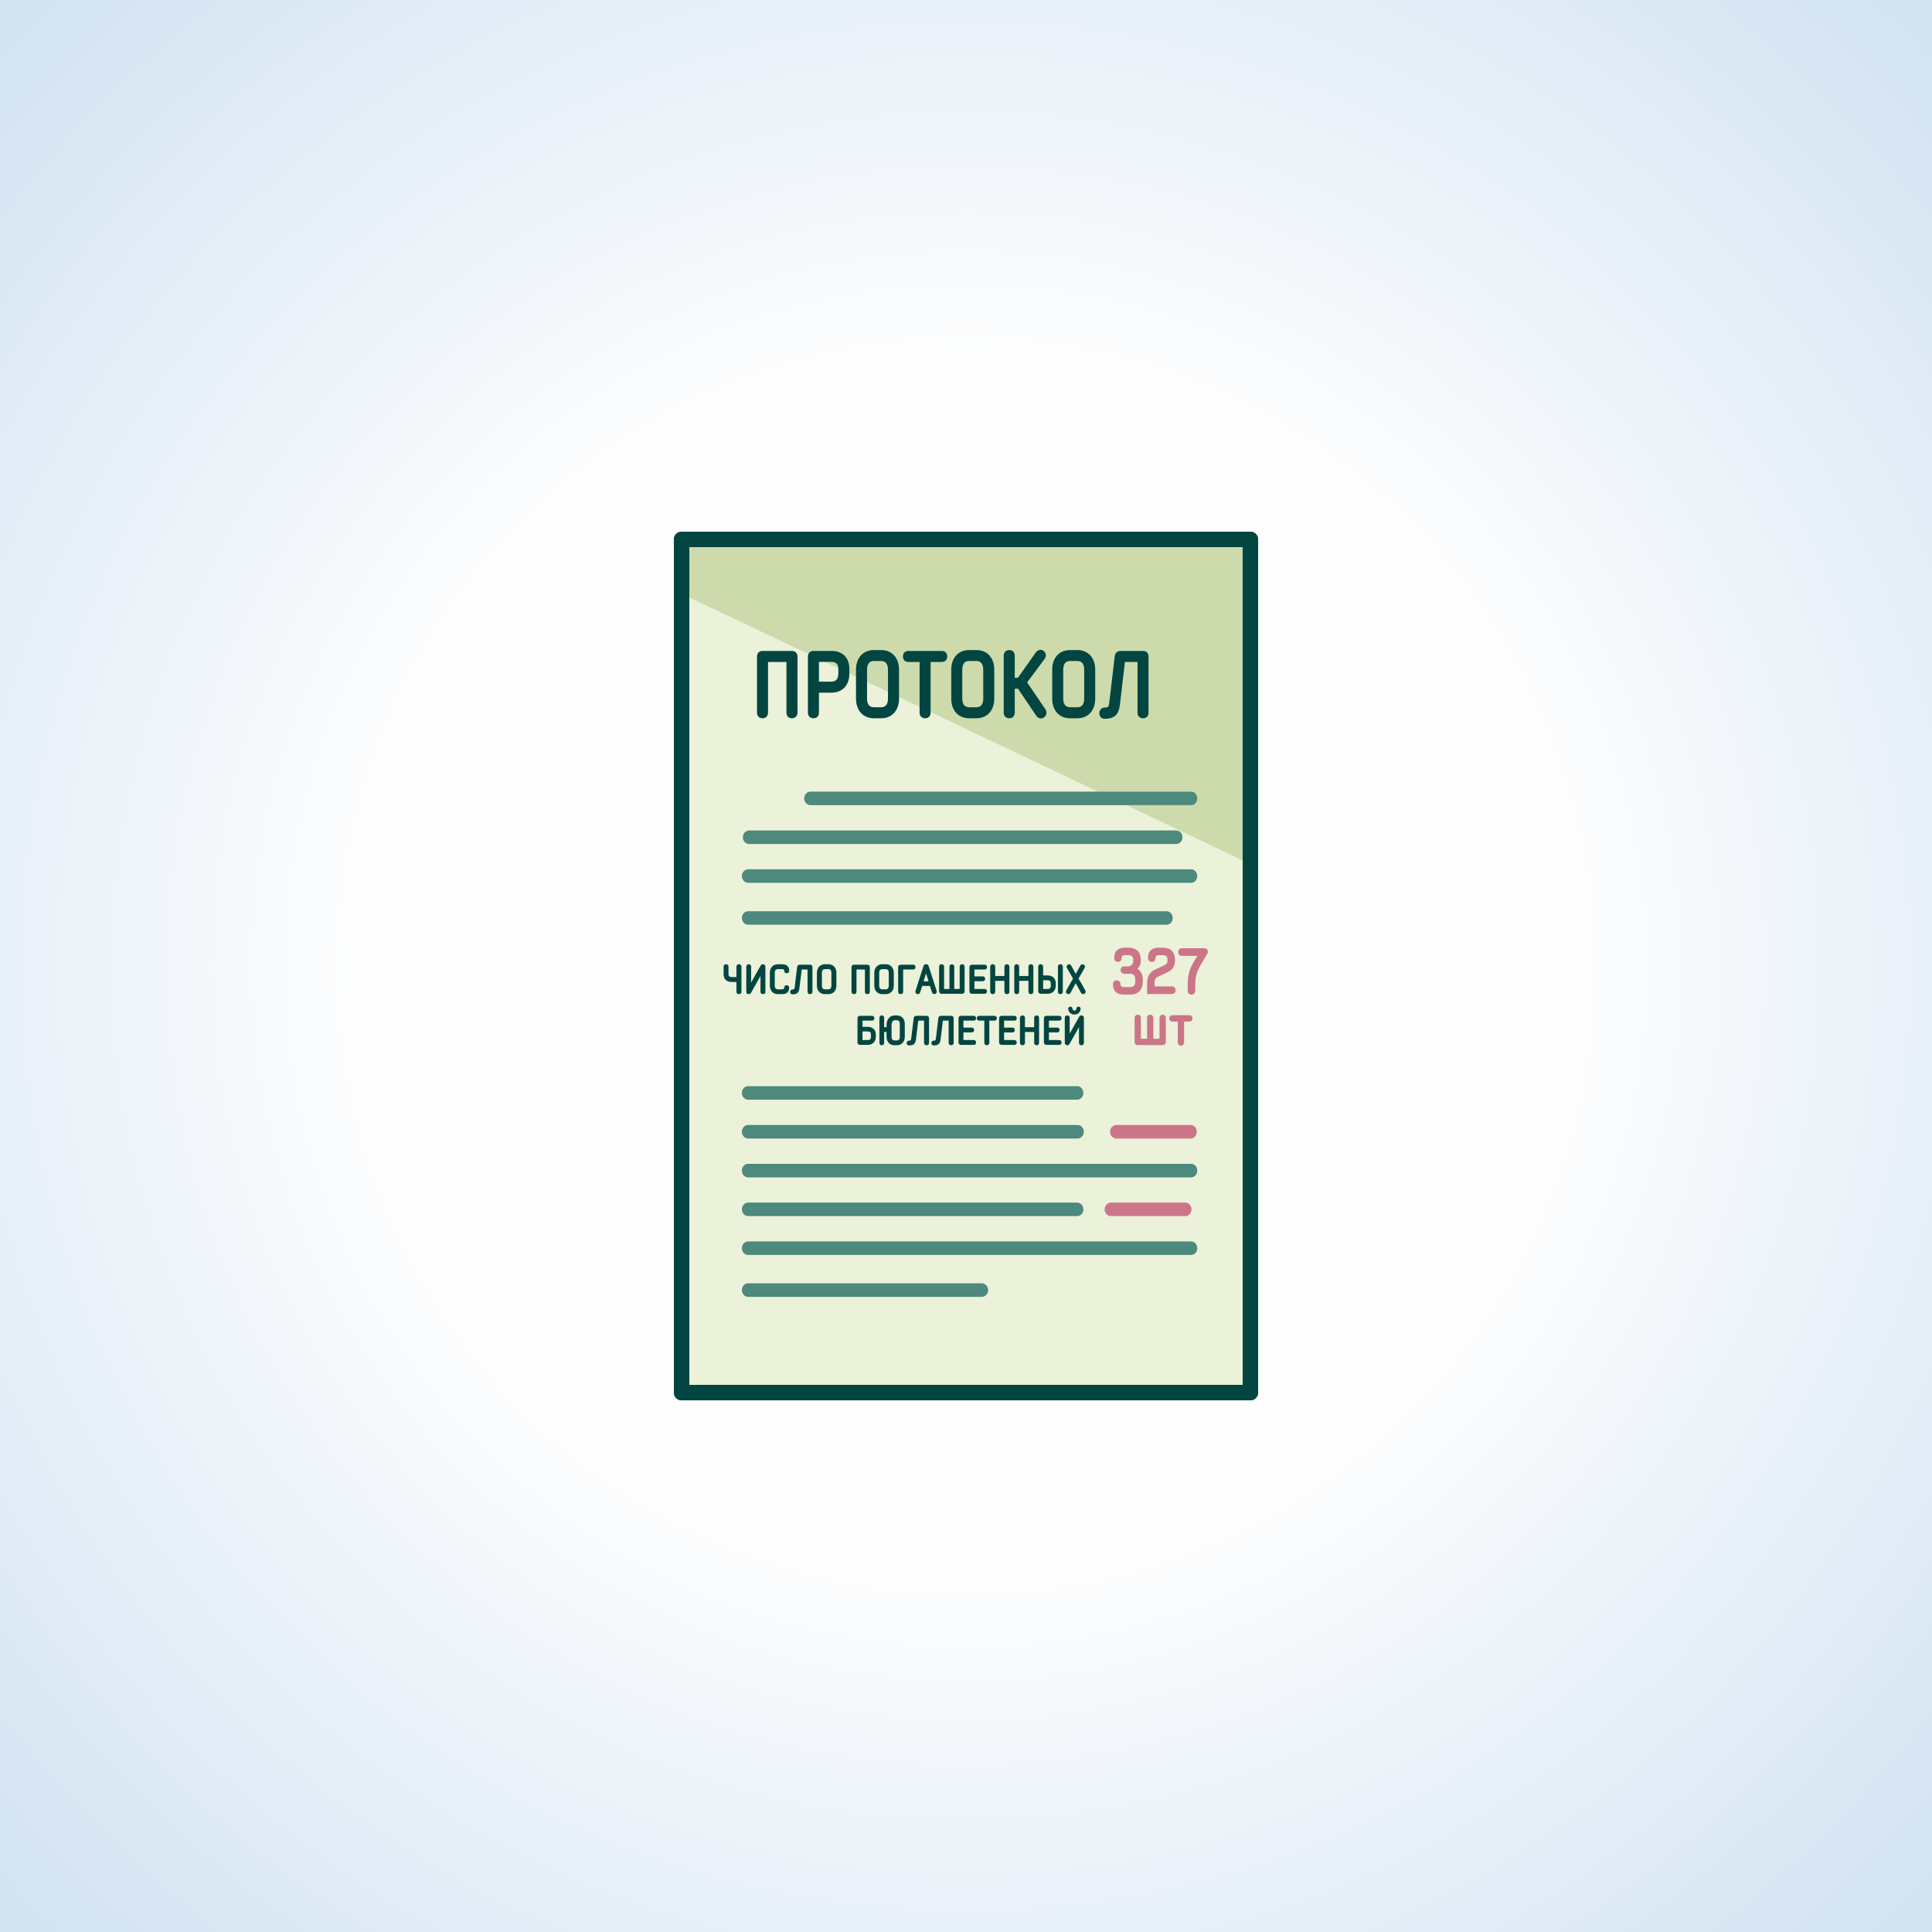 <?xml version="1.0" encoding="UTF-8"?>
<!DOCTYPE svg PUBLIC "-//W3C//DTD SVG 1.0//EN" "http://www.w3.org/TR/2001/REC-SVG-20010904/DTD/svg10.dtd">
<!-- Creator: CorelDRAW X7 -->
<svg xmlns="http://www.w3.org/2000/svg" xml:space="preserve" width="200mm" height="200mm" version="1.0" style="shape-rendering:geometricPrecision; text-rendering:geometricPrecision; image-rendering:optimizeQuality; fill-rule:evenodd; clip-rule:evenodd"
viewBox="0 0 20000 20000"
 xmlns:xlink="http://www.w3.org/1999/xlink">
 <rect x="0" y="0" width="20000" height="20000" fill="#333333" stroke="none"/>
 <defs>
  <style type="text/css">
   <![CDATA[
    .str1 {stroke:#024541;stroke-width:12.73}
    .str2 {stroke:#024541;stroke-width:29.14}
    .str4 {stroke:#CC7588;stroke-width:17.38}
    .str3 {stroke:#CC7588;stroke-width:20.05}
    .str0 {stroke:#024541;stroke-width:159.99;stroke-linecap:round;stroke-linejoin:round}
    .fil6 {fill:none;fill-rule:nonzero}
    .fil1 {fill:#EBF2D9}
    .fil2 {fill:#CDDBAC}
    .fil5 {fill:#CC7588;fill-rule:nonzero}
    .fil4 {fill:#4D897C;fill-rule:nonzero}
    .fil3 {fill:#024541;fill-rule:nonzero}
    .fil0 {fill:url(#id0)}
   ]]>
  </style>
  <radialGradient id="id0" gradientUnits="userSpaceOnUse" gradientTransform="matrix(1.414 -0 -0 1.414 -4142 -4142)" cx="10000" cy="10000" r="10000" fx="10000" fy="10000">
   <stop offset="0" style="stop-opacity:1; stop-color:#FEFEFE"/>
   <stop offset="0.431" style="stop-opacity:1; stop-color:#FEFEFE"/>
   <stop offset="1" style="stop-opacity:1; stop-color:#D1E2F2"/>
  </radialGradient>
 </defs>
 <g id="Layer_x0020_1">
  <g id="_594649819632">
   <path class="fil0" d="M0 0l20000 0 0 20000 -20000 0 0 -20000z"/>
   <path class="fil1 str0" d="M12944 5584l0 8832c-2205,0 -3683,0 -5888,0l0 -8832 5888 0z"/>
   <path class="fil2" d="M7056 5584l5888 0 0 3361 -5888 -2798c10,-289 0,-370 0,-563z"/>
   <path class="fil3 str1" d="M7578 10159l52 0 0 107c0,10 6,19 20,19 13,0 19,-9 19,-19l0 -259c0,-9 -6,-19 -19,-19 -14,0 -20,10 -20,19l0 114c0,0 -41,0 -58,0 -24,0 -37,-16 -37,-35 0,-17 0,-79 0,-79 0,-9 -5,-19 -19,-19 -13,0 -19,10 -19,19l0 75c0,44 19,77 81,77zm301 107c0,10 6,19 19,19 14,0 19,-9 19,-19l0 -259c0,-9 -6,-19 -20,-19 -7,0 -13,3 -19,14l-110 196 0 0c1,-7 1,-17 1,-28l0 -163c0,-9 -5,-19 -18,-19 -14,0 -19,10 -19,19l0 259c0,10 5,19 19,19 8,0 13,-3 20,-14l110 -196 0 0c-1,7 -2,17 -2,28l0 163zm175 -18c-29,0 -40,-20 -40,-46l0 -131c0,-26 11,-45 40,-45l42 0c17,0 27,7 29,24 0,10 5,19 18,19 14,0 20,-9 20,-19 0,-43 -25,-62 -67,-62l-42 0c-52,0 -78,38 -78,83l0 131c0,46 26,83 78,83l42 0c42,0 67,-19 67,-62 0,-9 -6,-18 -20,-18 -13,0 -18,9 -18,18 -2,18 -12,25 -29,25l-42 0zm215 -19c3,-24 25,-199 25,-199l72 0 0 236c0,10 5,19 19,19 14,0 19,-9 19,-19l0 -254c0,-10 -5,-19 -19,-19l-107 0c-12,0 -18,7 -20,19 -1,11 -23,191 -25,207 -1,10 -3,16 -5,20 -4,8 -11,10 -23,10 -10,0 -19,6 -19,19 0,14 9,19 19,19 36,0 50,-12 59,-32 3,-8 4,-15 5,-26zm233 -158c0,-26 11,-45 39,-45l33 0c28,0 39,19 39,45l0 131c0,26 -11,46 -39,46l-33 0c-28,0 -39,-20 -39,-46l0 -131zm150 0c0,-45 -26,-83 -78,-83l-33 0c-52,0 -78,38 -78,83l0 131c0,46 26,83 78,83l33 0c52,0 78,-37 78,-83l0 -131zm308 -41l0 236c0,10 5,19 19,19 13,0 19,-9 19,-19l0 -254c0,-10 -6,-19 -19,-19l-139 0c-13,0 -19,9 -19,19l0 254c0,10 6,19 19,19 14,0 20,-9 20,-19l0 -236 100 0zm135 41c0,-26 11,-45 40,-45l33 0c28,0 39,19 39,45l0 131c0,26 -11,46 -39,46l-33 0c-29,0 -40,-20 -40,-46l0 -131zm151 0c0,-45 -26,-83 -78,-83l-33 0c-52,0 -78,38 -78,83l0 131c0,46 26,83 78,83l33 0c52,0 78,-37 78,-83l0 -131zm80 -78c-15,0 -22,9 -22,19l0 254c0,10 7,19 20,19 13,0 19,-9 19,-19l0 -236 110 0c10,0 18,-6 18,-19 0,-12 -8,-18 -16,-18l-129 0zm305 207l23 72c3,9 13,15 24,12 11,-4 15,-14 12,-24l-83 -258c-3,-9 -8,-14 -19,-14l-3 0c-11,0 -16,5 -19,14l-83 258c-3,10 1,20 12,24 11,3 21,-3 24,-12l23 -72 89 0zm-51 -125c3,-9 4,-13 6,-23l1 0c2,10 3,14 6,23l28 90 -69 0 28 -90zm380 -87c-14,0 -19,10 -19,19l0 237 -69 0 0 -237c0,-10 -7,-19 -19,-19 -12,0 -18,10 -18,19l0 237 -68 0 0 -237c0,-9 -6,-19 -20,-19 -13,0 -19,10 -19,19l0 255c0,10 6,19 19,19l213 0c14,0 19,-9 19,-19l0 -255c0,-9 -5,-19 -19,-19zm233 293c10,0 18,-6 18,-19 0,-12 -8,-18 -18,-18l-112 0 0 -93 93 0c9,0 18,-5 18,-18 0,-13 -9,-19 -18,-19l-93 0 0 -84 112 0c10,0 18,-6 18,-19 0,-12 -8,-18 -18,-18l-132 0c-13,0 -19,9 -19,19l0 250c0,10 6,19 19,19l132 0zm250 -274c0,-9 -6,-19 -19,-19 -14,0 -20,10 -20,19l0 103 -108 0 0 -103c0,-9 -5,-19 -19,-19 -13,0 -20,10 -20,19l0 259c0,10 7,19 20,19 13,0 19,-9 19,-19l0 -119 108 0 0 119c0,10 6,19 20,19 13,0 19,-9 19,-19l0 -259zm248 0c0,-9 -6,-19 -19,-19 -14,0 -19,10 -19,19l0 103 -109 0 0 -103c0,-9 -5,-19 -19,-19 -13,0 -19,10 -19,19l0 259c0,10 6,19 19,19 14,0 19,-9 19,-19l0 -119 109 0 0 119c0,10 5,19 19,19 13,0 19,-9 19,-19l0 -259zm305 259l0 -259c0,-9 -5,-19 -19,-19 -13,0 -19,10 -19,19l0 259c0,10 5,19 19,19 13,0 19,-9 19,-19zm-153 -162l-51 0 0 -97c0,-9 -5,-19 -19,-19 -13,0 -19,10 -19,19l0 255c0,10 6,19 20,19l69 0c54,0 80,-35 80,-80l0 -19c0,-46 -25,-78 -80,-78zm41 101c0,25 -11,39 -40,39l-52 0 0 -103 51 0c29,0 41,15 41,39l0 25 0 0zm252 -110l-52 -95c-5,-10 -14,-15 -26,-9 -11,7 -12,18 -8,25l65 114 -72 127c-4,8 -4,19 8,25 11,6 20,1 26,-8l59 -109 60 109c6,10 15,14 26,8 12,-6 12,-17 8,-25l-72 -127 65 -114c4,-7 3,-18 -8,-25 -12,-6 -21,-1 -26,9l-53 95z"/>
   <path class="fil3 str1" d="M8981 10636l-59 0 0 -77 105 0c9,0 18,-5 18,-18 0,-13 -9,-19 -18,-19l-124 0c-14,0 -20,9 -20,19l0 250c0,10 6,19 20,19l78 0c53,0 79,-34 79,-80l0 -18c0,-46 -26,-76 -79,-76zm41 99c0,24 -11,38 -40,38l-60 0 0 -102 59 0c29,0 41,14 41,39l0 25zm241 -217c-55,0 -79,47 -79,92l0 30 -38 0 0 -103c0,-10 -4,-19 -18,-19 -13,0 -18,9 -18,19l0 258c0,10 5,19 18,19 14,0 18,-9 18,-19l0 -118 38 0 0 54c0,46 24,83 76,83l22 0c52,0 78,-37 78,-82l0 -132c0,-45 -26,-82 -78,-82l-19 0zm58 214c0,26 -11,45 -39,45l-20 0c-28,0 -39,-19 -39,-45l0 -119c0,-26 10,-58 40,-58l19 0c28,0 39,20 39,43l0 134zm155 26c3,-23 24,-199 24,-199l72 0 0 236c0,10 6,19 20,19 13,0 19,-9 19,-19l0 -254c0,-10 -6,-19 -19,-19l-107 0c-12,0 -19,8 -20,19 -1,12 -24,192 -26,208 -1,9 -2,16 -5,20 -4,8 -11,10 -23,10 -9,0 -19,6 -19,19 0,14 10,18 19,18 36,0 51,-11 59,-32 3,-7 5,-15 6,-26zm255 0c3,-23 24,-199 24,-199l72 0 0 236c0,10 6,19 20,19 13,0 19,-9 19,-19l0 -254c0,-10 -6,-19 -19,-19l-107 0c-12,0 -19,8 -20,19 -1,12 -23,192 -25,208 -2,9 -3,16 -5,20 -5,8 -12,10 -23,10 -10,0 -19,6 -19,19 0,14 9,18 19,18 35,0 50,-11 58,-32 3,-7 5,-15 6,-26zm349 52c10,0 18,-5 18,-18 0,-13 -8,-19 -18,-19l-113 0 0 -92 93 0c10,0 18,-6 18,-19 0,-12 -8,-18 -18,-18l-93 0 0 -85 113 0c10,0 18,-5 18,-18 0,-13 -8,-19 -18,-19l-132 0c-14,0 -19,9 -19,19l0 250c0,10 5,19 19,19l132 0zm136 4c13,0 19,-9 19,-19l0 -236 60 0c9,0 18,-5 18,-18 0,-13 -9,-19 -18,-19l-159 0c-9,0 -18,6 -18,19 0,13 9,18 18,18l60 0 0 236c0,10 6,19 20,19zm285 -4c9,0 18,-5 18,-18 0,-13 -9,-19 -18,-19l-113 0 0 -92 93 0c9,0 18,-6 18,-19 0,-12 -9,-18 -18,-18l-93 0 0 -85 113 0c9,0 18,-5 18,-18 0,-13 -9,-19 -18,-19l-133 0c-13,0 -19,9 -19,19l0 250c0,10 6,19 19,19l133 0zm249 -273c0,-10 -6,-19 -19,-19 -13,0 -19,9 -19,19l0 103 -108 0 0 -103c0,-10 -6,-19 -20,-19 -13,0 -19,9 -19,19l0 258c0,10 6,19 19,19 14,0 20,-9 20,-19l0 -118 108 0 0 118c0,10 5,19 19,19 13,0 19,-9 19,-19l0 -258zm214 273c10,0 19,-5 19,-18 0,-13 -9,-19 -19,-19l-112 0 0 -92 93 0c9,0 18,-6 18,-19 0,-12 -9,-18 -18,-18l-93 0 0 -85 112 0c10,0 19,-5 19,-18 0,-13 -9,-19 -19,-19l-132 0c-13,0 -19,9 -19,19l0 250c0,10 6,19 19,19l132 0zm159 -314c37,0 57,-26 57,-55 0,-8 -7,-14 -16,-14 -8,0 -14,6 -15,15 -1,15 -11,26 -26,26 -16,0 -26,-11 -27,-26 -1,-9 -7,-15 -15,-15 -9,0 -16,6 -16,14 0,29 20,55 58,55zm53 299c0,10 6,19 19,19 14,0 19,-9 19,-19l0 -258c0,-10 -5,-19 -19,-19 -8,0 -14,3 -20,14l-110 196 0 0c1,-7 2,-17 2,-28l0 -163c0,-10 -6,-19 -19,-19 -14,0 -19,9 -19,19l0 258c0,10 5,19 19,19 8,0 14,-2 20,-14l110 -195 0 0c-1,7 -2,17 -2,28l0 162z"/>
   <path class="fil3 str2" d="M8156 6838l0 540c0,22 11,43 42,43 29,0 43,-21 43,-43l0 -582c0,-22 -14,-43 -43,-43l-305 0c-29,0 -42,21 -42,43l0 582c0,22 13,43 42,43 30,0 43,-21 43,-43l0 -540 220 0zm307 233l0 -234 141 0c63,0 89,33 89,89l0 47c0,58 -26,98 -89,98l-141 0zm141 85c117,0 174,-79 174,-183l0 -47c0,-105 -57,-173 -174,-173l-184 0c-29,0 -42,21 -42,43l0 582c0,22 13,43 43,43 30,0 42,-21 42,-43l0 -222 141 0zm357 -224c0,-59 24,-104 87,-104l72 0c62,0 87,45 87,104l0 301c0,58 -25,103 -87,103l-72 0c-63,0 -87,-45 -87,-103l0 -301zm331 0c0,-104 -57,-188 -172,-188l-72 0c-115,0 -172,84 -172,188l0 301c0,103 57,188 172,188l72 0c115,0 172,-85 172,-188l0 -301zm285 489c30,0 42,-21 42,-43l0 -540 132 0c21,0 40,-13 40,-43 0,-28 -19,-42 -40,-42l-349 0c-21,0 -40,14 -40,42 0,30 19,43 40,43l132 0 0 540c0,22 13,43 43,43zm370 -489c0,-59 24,-104 87,-104l72 0c62,0 87,45 87,104l0 301c0,58 -25,103 -87,103l-72 0c-63,0 -87,-45 -87,-103l0 -301zm331 0c0,-104 -57,-188 -172,-188l-72 0c-115,0 -172,84 -172,188l0 301c0,103 57,188 172,188l72 0c115,0 172,-85 172,-188l0 -301zm532 419l-195 -287 185 -249c16,-22 16,-45 -2,-62 -22,-21 -48,-10 -63,9l-190 269 -55 0 0 -244c0,-23 -12,-43 -41,-43 -31,0 -44,20 -44,43l0 591c0,22 13,43 44,43 29,0 41,-21 41,-43l0 -263 56 0 194 287c12,19 34,29 59,13 25,-19 23,-45 11,-64zm182 -419c0,-59 25,-104 87,-104l73 0c62,0 86,45 86,104l0 301c0,58 -24,103 -86,103l-73 0c-62,0 -87,-45 -87,-103l0 -301zm331 0c0,-104 -57,-188 -171,-188l-73 0c-115,0 -172,84 -172,188l0 301c0,103 57,188 172,188l73 0c114,0 171,-85 171,-188l0 -301zm256 361c6,-53 53,-455 53,-455l158 0 0 540c0,22 13,43 44,43 29,0 41,-21 41,-43l0 -582c0,-22 -12,-43 -41,-43l-236 0c-27,0 -41,18 -44,43 -3,28 -51,439 -56,476 -3,21 -5,35 -11,45 -9,18 -24,22 -50,22 -22,0 -42,14 -42,44 0,32 20,43 42,43 78,0 111,-27 129,-74 6,-17 10,-34 13,-59z"/>
   <g>
    <path class="fil4" d="M7744 13425c-35,0 -64,-32 -64,-70 0,-39 29,-70 64,-70l0 140zm2420 0l-2420 0 0 -140 2420 0 0 140zm0 -140c36,0 65,31 65,70 0,38 -29,70 -65,70l0 -140zm-2420 -1499c-35,0 -64,-32 -64,-70 0,-39 29,-70 64,-70l0 140zm3411 0l-3411 0 0 -140 3411 0 0 140zm0 -140c36,0 65,31 65,70 0,38 -29,70 -65,70l0 -140zm-3411 -262c-35,0 -64,-32 -64,-70 0,-39 29,-70 64,-70l0 140zm3407 0l-3407 0 0 -140 3407 0 0 140zm0 -140c35,0 64,31 64,70 0,38 -29,70 -64,70l0 -140zm-3407 944c-35,0 -64,-32 -64,-70 0,-39 29,-70 64,-70l0 140zm4586 0l-4586 0 0 -140 4586 0 0 140zm0 -140c36,0 64,31 64,70 0,38 -28,70 -64,70l0 -140zm-4586 541c-35,0 -64,-31 -64,-70 0,-38 29,-70 64,-70l0 140zm3407 0l-3407 0 0 -140 3407 0 0 140zm0 -140c35,0 64,32 64,70 0,39 -29,70 -64,70l0 -140zm-3407 542c-35,0 -64,-31 -64,-70 0,-38 29,-70 64,-70l0 140zm4586 0l-4586 0 0 -140 4586 0 0 140zm0 -140c36,0 64,32 64,70 0,39 -28,70 -64,70l0 -140zm-4586 -3278c-35,0 -64,-32 -64,-70 0,-39 29,-70 64,-70l0 140zm4332 0l-4332 0 0 -140 4332 0 0 140zm0 -140c36,0 64,31 64,70 0,38 -28,70 -64,70l0 -140z"/>
   </g>
   <path class="fil5 str3" d="M11820 10142c0,-53 -21,-95 -67,-110 29,-17 46,-46 46,-88l0 -8c0,-75 -40,-116 -120,-116l-33 0c-63,0 -102,28 -102,97 0,17 8,30 29,30 21,0 28,-13 28,-30 0,-27 18,-39 45,-39l33 0c43,0 62,18 62,58l0 8c0,41 -23,70 -67,70l-35 0c-15,0 -28,8 -28,29 0,20 13,28 28,28l63 0c43,0 60,30 60,71l0 22c0,41 -19,64 -62,64l-66 0c-27,0 -45,-12 -45,-39 0,-17 -8,-30 -29,-30 -21,0 -29,13 -29,30 0,69 40,97 103,97l66 0c80,0 120,-48 120,-122l0 -22zm122 28c0,-30 11,-53 31,-63l113 -53c55,-26 68,-72 68,-116l0 -2c0,-75 -40,-116 -120,-116l-38 0c-63,0 -102,28 -102,97 0,17 8,30 29,30 21,0 29,-13 29,-30 0,-27 17,-39 44,-39l38 0c44,0 62,18 62,58l0 2c0,31 -9,50 -34,61l-105 49c-49,23 -72,72 -72,128l0 104 247 0c15,0 27,-9 27,-29 0,-21 -12,-30 -27,-30l-190 0 0 -51zm363 86c0,17 8,30 29,30 21,0 29,-13 29,-30l0 -55c0,-92 17,-148 60,-221l64 -108c15,-26 5,-46 -24,-46l-229 0c-15,0 -27,9 -27,29 0,21 12,30 27,30l181 0 -40 63c-55,89 -70,148 -70,253l0 55z"/>
   <path class="fil5 str4" d="M12036 10513c-18,0 -24,12 -24,25l0 224 -81 0 0 -224c0,-13 -6,-25 -24,-25 -17,0 -24,12 -24,25l0 224 -81 0 0 -224c0,-13 -6,-25 -24,-25 -17,0 -24,12 -24,25l0 246c0,15 7,26 24,26l258 0c17,0 24,-11 24,-26l0 -246c0,-13 -6,-25 -24,-25zm277 5l-176 0c-13,0 -24,6 -24,24 0,17 11,25 24,25l64 0 0 223c0,14 6,26 24,26 17,0 24,-12 24,-26l0 -223 64 0c12,0 23,-8 23,-25 0,-18 -11,-24 -23,-24z"/>
   <path class="fil6 str0" d="M12944 5584l0 8832c-2205,0 -3683,0 -5888,0l0 -8832 5888 0z"/>
   <g>
    <path class="fil5" d="M11555 11786c-35,0 -64,-32 -64,-70 0,-39 29,-70 64,-70l0 140zm770 0l-770 0 0 -140 770 0 0 140zm0 -140c35,0 64,31 64,70 0,38 -29,70 -64,70l0 -140zm-825 943c-36,0 -65,-31 -65,-70 0,-38 29,-70 65,-70l0 140zm769 0l-769 0 0 -140 769 0 0 140zm0 -140c36,0 65,32 65,70 0,39 -29,70 -65,70l0 -140z"/>
   </g>
   <g>
    <path class="fil4" d="M8390 8335c-36,0 -65,-31 -65,-70 0,-38 29,-70 65,-70l0 140zm3940 0l-3940 0 0 -140 3940 0 0 140zm0 -140c36,0 64,32 64,70 0,39 -28,70 -64,70l0 -140zm-4575 542c-36,0 -65,-31 -65,-70 0,-38 29,-70 65,-70l0 140zm4422 0l-4422 0 0 -140 4422 0 0 140zm0 -140c35,0 64,32 64,70 0,39 -29,70 -64,70l0 -140zm-4433 542c-35,0 -64,-31 -64,-70 0,-38 29,-70 64,-70l0 140zm4586 0l-4586 0 0 -140 4586 0 0 140zm0 -140c36,0 64,32 64,70 0,39 -28,70 -64,70l0 -140z"/>
   </g>
  </g>
 </g>
</svg>
